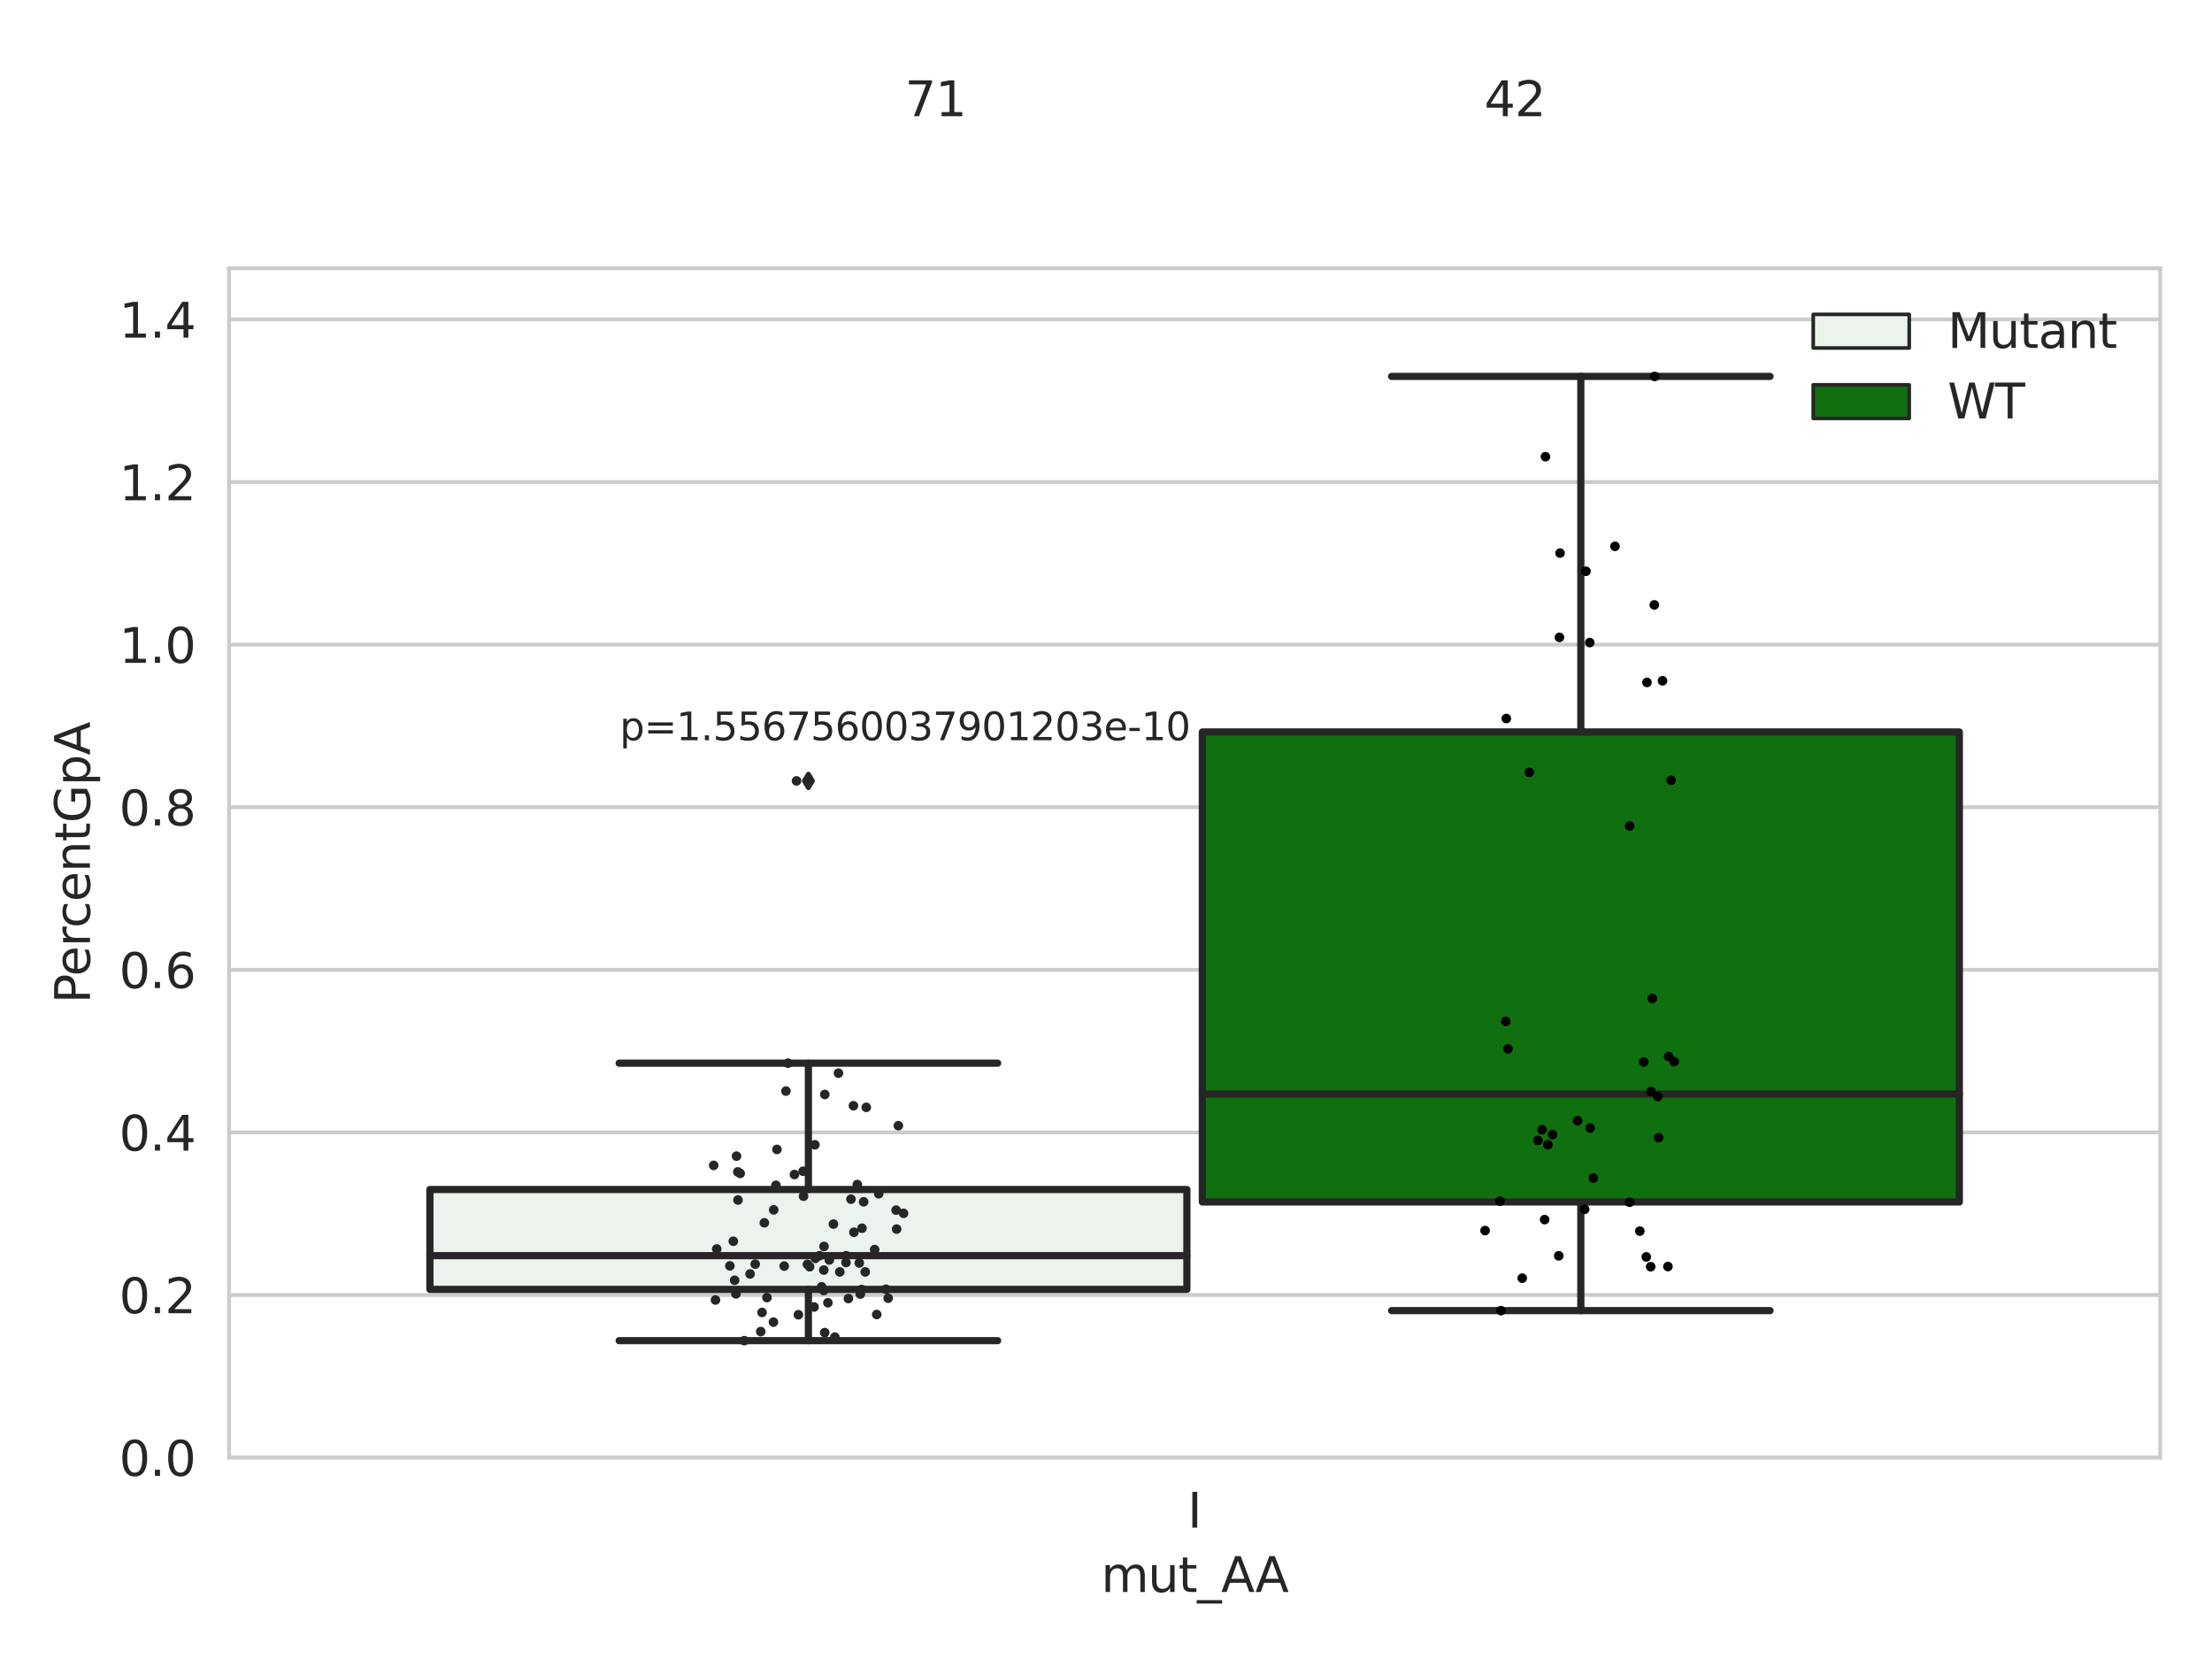 <?xml version="1.0" encoding="utf-8" standalone="no"?>
<!DOCTYPE svg PUBLIC "-//W3C//DTD SVG 1.1//EN"
  "http://www.w3.org/Graphics/SVG/1.1/DTD/svg11.dtd">
<svg xmlns:xlink="http://www.w3.org/1999/xlink" width="460.8pt" height="345.6pt" viewBox="0 0 460.8 345.6" xmlns="http://www.w3.org/2000/svg" version="1.1">
 <defs>
  <style type="text/css">*{stroke-linejoin: round; stroke-linecap: butt}</style>
 </defs>
 <g id="figure_1">
  <g id="patch_1">
   <path d="M 0 345.6 
L 460.8 345.6 
L 460.8 0 
L 0 0 
z
" style="fill: #ffffff"/>
  </g>
  <g id="axes_1">
   <g id="patch_2">
    <path d="M 47.72 303.64 
L 450 303.64 
L 450 55.89 
L 47.72 55.89 
z
" style="fill: #ffffff"/>
   </g>
   <g id="matplotlib.axis_1">
    <g id="xtick_1">
     <g id="text_1">
      <!-- I -->
      <g style="fill: #262626" transform="translate(247.385 318.238)scale(0.1 -0.1)">
       <defs>
        <path id="DejaVuSans-49" d="M 628 4666 
L 1259 4666 
L 1259 0 
L 628 0 
L 628 4666 
z
" transform="scale(0.016)"/>
       </defs>
       <use xlink:href="#DejaVuSans-49"/>
      </g>
     </g>
    </g>
    <g id="text_2">
     <!-- mut_AA -->
     <g style="fill: #262626" transform="translate(229.383 331.638)scale(0.1 -0.1)">
      <defs>
       <path id="DejaVuSans-6d" d="M 3328 2828 
Q 3544 3216 3844 3400 
Q 4144 3584 4550 3584 
Q 5097 3584 5394 3201 
Q 5691 2819 5691 2113 
L 5691 0 
L 5113 0 
L 5113 2094 
Q 5113 2597 4934 2840 
Q 4756 3084 4391 3084 
Q 3944 3084 3684 2787 
Q 3425 2491 3425 1978 
L 3425 0 
L 2847 0 
L 2847 2094 
Q 2847 2600 2669 2842 
Q 2491 3084 2119 3084 
Q 1678 3084 1418 2786 
Q 1159 2488 1159 1978 
L 1159 0 
L 581 0 
L 581 3500 
L 1159 3500 
L 1159 2956 
Q 1356 3278 1631 3431 
Q 1906 3584 2284 3584 
Q 2666 3584 2933 3390 
Q 3200 3197 3328 2828 
z
" transform="scale(0.016)"/>
       <path id="DejaVuSans-75" d="M 544 1381 
L 544 3500 
L 1119 3500 
L 1119 1403 
Q 1119 906 1312 657 
Q 1506 409 1894 409 
Q 2359 409 2629 706 
Q 2900 1003 2900 1516 
L 2900 3500 
L 3475 3500 
L 3475 0 
L 2900 0 
L 2900 538 
Q 2691 219 2414 64 
Q 2138 -91 1772 -91 
Q 1169 -91 856 284 
Q 544 659 544 1381 
z
M 1991 3584 
L 1991 3584 
z
" transform="scale(0.016)"/>
       <path id="DejaVuSans-74" d="M 1172 4494 
L 1172 3500 
L 2356 3500 
L 2356 3053 
L 1172 3053 
L 1172 1153 
Q 1172 725 1289 603 
Q 1406 481 1766 481 
L 2356 481 
L 2356 0 
L 1766 0 
Q 1100 0 847 248 
Q 594 497 594 1153 
L 594 3053 
L 172 3053 
L 172 3500 
L 594 3500 
L 594 4494 
L 1172 4494 
z
" transform="scale(0.016)"/>
       <path id="DejaVuSans-5f" d="M 3263 -1063 
L 3263 -1509 
L -63 -1509 
L -63 -1063 
L 3263 -1063 
z
" transform="scale(0.016)"/>
       <path id="DejaVuSans-41" d="M 2188 4044 
L 1331 1722 
L 3047 1722 
L 2188 4044 
z
M 1831 4666 
L 2547 4666 
L 4325 0 
L 3669 0 
L 3244 1197 
L 1141 1197 
L 716 0 
L 50 0 
L 1831 4666 
z
" transform="scale(0.016)"/>
      </defs>
      <use xlink:href="#DejaVuSans-6d"/>
      <use xlink:href="#DejaVuSans-75" x="97.412"/>
      <use xlink:href="#DejaVuSans-74" x="160.791"/>
      <use xlink:href="#DejaVuSans-5f" x="200"/>
      <use xlink:href="#DejaVuSans-41" x="250"/>
      <use xlink:href="#DejaVuSans-41" x="321.158"/>
     </g>
    </g>
   </g>
   <g id="matplotlib.axis_2">
    <g id="ytick_1">
     <g id="line2d_1">
      <path d="M 47.72 303.64 
L 450 303.64 
" clip-path="url(#pc4dd1c82ef)" style="fill: none; stroke: #cccccc; stroke-width: 0.8; stroke-linecap: round"/>
     </g>
     <g id="text_3">
      <!-- 0.0 -->
      <g style="fill: #262626" transform="translate(24.817 307.439)scale(0.1 -0.1)">
       <defs>
        <path id="DejaVuSans-30" d="M 2034 4250 
Q 1547 4250 1301 3770 
Q 1056 3291 1056 2328 
Q 1056 1369 1301 889 
Q 1547 409 2034 409 
Q 2525 409 2770 889 
Q 3016 1369 3016 2328 
Q 3016 3291 2770 3770 
Q 2525 4250 2034 4250 
z
M 2034 4750 
Q 2819 4750 3233 4129 
Q 3647 3509 3647 2328 
Q 3647 1150 3233 529 
Q 2819 -91 2034 -91 
Q 1250 -91 836 529 
Q 422 1150 422 2328 
Q 422 3509 836 4129 
Q 1250 4750 2034 4750 
z
" transform="scale(0.016)"/>
        <path id="DejaVuSans-2e" d="M 684 794 
L 1344 794 
L 1344 0 
L 684 0 
L 684 794 
z
" transform="scale(0.016)"/>
       </defs>
       <use xlink:href="#DejaVuSans-30"/>
       <use xlink:href="#DejaVuSans-2e" x="63.623"/>
       <use xlink:href="#DejaVuSans-30" x="95.41"/>
      </g>
     </g>
    </g>
    <g id="ytick_2">
     <g id="line2d_2">
      <path d="M 47.72 269.769 
L 450 269.769 
" clip-path="url(#pc4dd1c82ef)" style="fill: none; stroke: #cccccc; stroke-width: 0.8; stroke-linecap: round"/>
     </g>
     <g id="text_4">
      <!-- 0.2 -->
      <g style="fill: #262626" transform="translate(24.817 273.568)scale(0.1 -0.1)">
       <defs>
        <path id="DejaVuSans-32" d="M 1228 531 
L 3431 531 
L 3431 0 
L 469 0 
L 469 531 
Q 828 903 1448 1529 
Q 2069 2156 2228 2338 
Q 2531 2678 2651 2914 
Q 2772 3150 2772 3378 
Q 2772 3750 2511 3984 
Q 2250 4219 1831 4219 
Q 1534 4219 1204 4116 
Q 875 4013 500 3803 
L 500 4441 
Q 881 4594 1212 4672 
Q 1544 4750 1819 4750 
Q 2544 4750 2975 4387 
Q 3406 4025 3406 3419 
Q 3406 3131 3298 2873 
Q 3191 2616 2906 2266 
Q 2828 2175 2409 1742 
Q 1991 1309 1228 531 
z
" transform="scale(0.016)"/>
       </defs>
       <use xlink:href="#DejaVuSans-30"/>
       <use xlink:href="#DejaVuSans-2e" x="63.623"/>
       <use xlink:href="#DejaVuSans-32" x="95.41"/>
      </g>
     </g>
    </g>
    <g id="ytick_3">
     <g id="line2d_3">
      <path d="M 47.72 235.898 
L 450 235.898 
" clip-path="url(#pc4dd1c82ef)" style="fill: none; stroke: #cccccc; stroke-width: 0.8; stroke-linecap: round"/>
     </g>
     <g id="text_5">
      <!-- 0.4 -->
      <g style="fill: #262626" transform="translate(24.817 239.697)scale(0.1 -0.1)">
       <defs>
        <path id="DejaVuSans-34" d="M 2419 4116 
L 825 1625 
L 2419 1625 
L 2419 4116 
z
M 2253 4666 
L 3047 4666 
L 3047 1625 
L 3713 1625 
L 3713 1100 
L 3047 1100 
L 3047 0 
L 2419 0 
L 2419 1100 
L 313 1100 
L 313 1709 
L 2253 4666 
z
" transform="scale(0.016)"/>
       </defs>
       <use xlink:href="#DejaVuSans-30"/>
       <use xlink:href="#DejaVuSans-2e" x="63.623"/>
       <use xlink:href="#DejaVuSans-34" x="95.41"/>
      </g>
     </g>
    </g>
    <g id="ytick_4">
     <g id="line2d_4">
      <path d="M 47.72 202.026 
L 450 202.026 
" clip-path="url(#pc4dd1c82ef)" style="fill: none; stroke: #cccccc; stroke-width: 0.8; stroke-linecap: round"/>
     </g>
     <g id="text_6">
      <!-- 0.6 -->
      <g style="fill: #262626" transform="translate(24.817 205.826)scale(0.1 -0.1)">
       <defs>
        <path id="DejaVuSans-36" d="M 2113 2584 
Q 1688 2584 1439 2293 
Q 1191 2003 1191 1497 
Q 1191 994 1439 701 
Q 1688 409 2113 409 
Q 2538 409 2786 701 
Q 3034 994 3034 1497 
Q 3034 2003 2786 2293 
Q 2538 2584 2113 2584 
z
M 3366 4563 
L 3366 3988 
Q 3128 4100 2886 4159 
Q 2644 4219 2406 4219 
Q 1781 4219 1451 3797 
Q 1122 3375 1075 2522 
Q 1259 2794 1537 2939 
Q 1816 3084 2150 3084 
Q 2853 3084 3261 2657 
Q 3669 2231 3669 1497 
Q 3669 778 3244 343 
Q 2819 -91 2113 -91 
Q 1303 -91 875 529 
Q 447 1150 447 2328 
Q 447 3434 972 4092 
Q 1497 4750 2381 4750 
Q 2619 4750 2861 4703 
Q 3103 4656 3366 4563 
z
" transform="scale(0.016)"/>
       </defs>
       <use xlink:href="#DejaVuSans-30"/>
       <use xlink:href="#DejaVuSans-2e" x="63.623"/>
       <use xlink:href="#DejaVuSans-36" x="95.41"/>
      </g>
     </g>
    </g>
    <g id="ytick_5">
     <g id="line2d_5">
      <path d="M 47.72 168.155 
L 450 168.155 
" clip-path="url(#pc4dd1c82ef)" style="fill: none; stroke: #cccccc; stroke-width: 0.8; stroke-linecap: round"/>
     </g>
     <g id="text_7">
      <!-- 0.8 -->
      <g style="fill: #262626" transform="translate(24.817 171.954)scale(0.1 -0.1)">
       <defs>
        <path id="DejaVuSans-38" d="M 2034 2216 
Q 1584 2216 1326 1975 
Q 1069 1734 1069 1313 
Q 1069 891 1326 650 
Q 1584 409 2034 409 
Q 2484 409 2743 651 
Q 3003 894 3003 1313 
Q 3003 1734 2745 1975 
Q 2488 2216 2034 2216 
z
M 1403 2484 
Q 997 2584 770 2862 
Q 544 3141 544 3541 
Q 544 4100 942 4425 
Q 1341 4750 2034 4750 
Q 2731 4750 3128 4425 
Q 3525 4100 3525 3541 
Q 3525 3141 3298 2862 
Q 3072 2584 2669 2484 
Q 3125 2378 3379 2068 
Q 3634 1759 3634 1313 
Q 3634 634 3220 271 
Q 2806 -91 2034 -91 
Q 1263 -91 848 271 
Q 434 634 434 1313 
Q 434 1759 690 2068 
Q 947 2378 1403 2484 
z
M 1172 3481 
Q 1172 3119 1398 2916 
Q 1625 2713 2034 2713 
Q 2441 2713 2670 2916 
Q 2900 3119 2900 3481 
Q 2900 3844 2670 4047 
Q 2441 4250 2034 4250 
Q 1625 4250 1398 4047 
Q 1172 3844 1172 3481 
z
" transform="scale(0.016)"/>
       </defs>
       <use xlink:href="#DejaVuSans-30"/>
       <use xlink:href="#DejaVuSans-2e" x="63.623"/>
       <use xlink:href="#DejaVuSans-38" x="95.41"/>
      </g>
     </g>
    </g>
    <g id="ytick_6">
     <g id="line2d_6">
      <path d="M 47.72 134.284 
L 450 134.284 
" clip-path="url(#pc4dd1c82ef)" style="fill: none; stroke: #cccccc; stroke-width: 0.8; stroke-linecap: round"/>
     </g>
     <g id="text_8">
      <!-- 1.0 -->
      <g style="fill: #262626" transform="translate(24.817 138.083)scale(0.1 -0.1)">
       <defs>
        <path id="DejaVuSans-31" d="M 794 531 
L 1825 531 
L 1825 4091 
L 703 3866 
L 703 4441 
L 1819 4666 
L 2450 4666 
L 2450 531 
L 3481 531 
L 3481 0 
L 794 0 
L 794 531 
z
" transform="scale(0.016)"/>
       </defs>
       <use xlink:href="#DejaVuSans-31"/>
       <use xlink:href="#DejaVuSans-2e" x="63.623"/>
       <use xlink:href="#DejaVuSans-30" x="95.41"/>
      </g>
     </g>
    </g>
    <g id="ytick_7">
     <g id="line2d_7">
      <path d="M 47.72 100.413 
L 450 100.413 
" clip-path="url(#pc4dd1c82ef)" style="fill: none; stroke: #cccccc; stroke-width: 0.8; stroke-linecap: round"/>
     </g>
     <g id="text_9">
      <!-- 1.2 -->
      <g style="fill: #262626" transform="translate(24.817 104.212)scale(0.1 -0.1)">
       <use xlink:href="#DejaVuSans-31"/>
       <use xlink:href="#DejaVuSans-2e" x="63.623"/>
       <use xlink:href="#DejaVuSans-32" x="95.41"/>
      </g>
     </g>
    </g>
    <g id="ytick_8">
     <g id="line2d_8">
      <path d="M 47.72 66.542 
L 450 66.542 
" clip-path="url(#pc4dd1c82ef)" style="fill: none; stroke: #cccccc; stroke-width: 0.8; stroke-linecap: round"/>
     </g>
     <g id="text_10">
      <!-- 1.4 -->
      <g style="fill: #262626" transform="translate(24.817 70.341)scale(0.1 -0.1)">
       <use xlink:href="#DejaVuSans-31"/>
       <use xlink:href="#DejaVuSans-2e" x="63.623"/>
       <use xlink:href="#DejaVuSans-34" x="95.41"/>
      </g>
     </g>
    </g>
    <g id="text_11">
     <!-- PercentGpA -->
     <g style="fill: #262626" transform="translate(18.737 209.041)rotate(-90)scale(0.1 -0.1)">
      <defs>
       <path id="DejaVuSans-50" d="M 1259 4147 
L 1259 2394 
L 2053 2394 
Q 2494 2394 2734 2622 
Q 2975 2850 2975 3272 
Q 2975 3691 2734 3919 
Q 2494 4147 2053 4147 
L 1259 4147 
z
M 628 4666 
L 2053 4666 
Q 2838 4666 3239 4311 
Q 3641 3956 3641 3272 
Q 3641 2581 3239 2228 
Q 2838 1875 2053 1875 
L 1259 1875 
L 1259 0 
L 628 0 
L 628 4666 
z
" transform="scale(0.016)"/>
       <path id="DejaVuSans-65" d="M 3597 1894 
L 3597 1613 
L 953 1613 
Q 991 1019 1311 708 
Q 1631 397 2203 397 
Q 2534 397 2845 478 
Q 3156 559 3463 722 
L 3463 178 
Q 3153 47 2828 -22 
Q 2503 -91 2169 -91 
Q 1331 -91 842 396 
Q 353 884 353 1716 
Q 353 2575 817 3079 
Q 1281 3584 2069 3584 
Q 2775 3584 3186 3129 
Q 3597 2675 3597 1894 
z
M 3022 2063 
Q 3016 2534 2758 2815 
Q 2500 3097 2075 3097 
Q 1594 3097 1305 2825 
Q 1016 2553 972 2059 
L 3022 2063 
z
" transform="scale(0.016)"/>
       <path id="DejaVuSans-72" d="M 2631 2963 
Q 2534 3019 2420 3045 
Q 2306 3072 2169 3072 
Q 1681 3072 1420 2755 
Q 1159 2438 1159 1844 
L 1159 0 
L 581 0 
L 581 3500 
L 1159 3500 
L 1159 2956 
Q 1341 3275 1631 3429 
Q 1922 3584 2338 3584 
Q 2397 3584 2469 3576 
Q 2541 3569 2628 3553 
L 2631 2963 
z
" transform="scale(0.016)"/>
       <path id="DejaVuSans-63" d="M 3122 3366 
L 3122 2828 
Q 2878 2963 2633 3030 
Q 2388 3097 2138 3097 
Q 1578 3097 1268 2742 
Q 959 2388 959 1747 
Q 959 1106 1268 751 
Q 1578 397 2138 397 
Q 2388 397 2633 464 
Q 2878 531 3122 666 
L 3122 134 
Q 2881 22 2623 -34 
Q 2366 -91 2075 -91 
Q 1284 -91 818 406 
Q 353 903 353 1747 
Q 353 2603 823 3093 
Q 1294 3584 2113 3584 
Q 2378 3584 2631 3529 
Q 2884 3475 3122 3366 
z
" transform="scale(0.016)"/>
       <path id="DejaVuSans-6e" d="M 3513 2113 
L 3513 0 
L 2938 0 
L 2938 2094 
Q 2938 2591 2744 2837 
Q 2550 3084 2163 3084 
Q 1697 3084 1428 2787 
Q 1159 2491 1159 1978 
L 1159 0 
L 581 0 
L 581 3500 
L 1159 3500 
L 1159 2956 
Q 1366 3272 1645 3428 
Q 1925 3584 2291 3584 
Q 2894 3584 3203 3211 
Q 3513 2838 3513 2113 
z
" transform="scale(0.016)"/>
       <path id="DejaVuSans-47" d="M 3809 666 
L 3809 1919 
L 2778 1919 
L 2778 2438 
L 4434 2438 
L 4434 434 
Q 4069 175 3628 42 
Q 3188 -91 2688 -91 
Q 1594 -91 976 548 
Q 359 1188 359 2328 
Q 359 3472 976 4111 
Q 1594 4750 2688 4750 
Q 3144 4750 3555 4637 
Q 3966 4525 4313 4306 
L 4313 3634 
Q 3963 3931 3569 4081 
Q 3175 4231 2741 4231 
Q 1884 4231 1454 3753 
Q 1025 3275 1025 2328 
Q 1025 1384 1454 906 
Q 1884 428 2741 428 
Q 3075 428 3337 486 
Q 3600 544 3809 666 
z
" transform="scale(0.016)"/>
       <path id="DejaVuSans-70" d="M 1159 525 
L 1159 -1331 
L 581 -1331 
L 581 3500 
L 1159 3500 
L 1159 2969 
Q 1341 3281 1617 3432 
Q 1894 3584 2278 3584 
Q 2916 3584 3314 3078 
Q 3713 2572 3713 1747 
Q 3713 922 3314 415 
Q 2916 -91 2278 -91 
Q 1894 -91 1617 61 
Q 1341 213 1159 525 
z
M 3116 1747 
Q 3116 2381 2855 2742 
Q 2594 3103 2138 3103 
Q 1681 3103 1420 2742 
Q 1159 2381 1159 1747 
Q 1159 1113 1420 752 
Q 1681 391 2138 391 
Q 2594 391 2855 752 
Q 3116 1113 3116 1747 
z
" transform="scale(0.016)"/>
      </defs>
      <use xlink:href="#DejaVuSans-50"/>
      <use xlink:href="#DejaVuSans-65" x="56.678"/>
      <use xlink:href="#DejaVuSans-72" x="118.201"/>
      <use xlink:href="#DejaVuSans-63" x="157.064"/>
      <use xlink:href="#DejaVuSans-65" x="212.045"/>
      <use xlink:href="#DejaVuSans-6e" x="273.568"/>
      <use xlink:href="#DejaVuSans-74" x="336.947"/>
      <use xlink:href="#DejaVuSans-47" x="376.156"/>
      <use xlink:href="#DejaVuSans-70" x="453.646"/>
      <use xlink:href="#DejaVuSans-41" x="517.123"/>
     </g>
    </g>
   </g>
   <g id="patch_3">
    <path d="M 89.557 268.601 
L 247.251 268.601 
L 247.251 247.796 
L 89.557 247.796 
L 89.557 268.601 
z
" clip-path="url(#pc4dd1c82ef)" style="fill: #ecf2ec; stroke: #262626; stroke-width: 1.5; stroke-linejoin: miter"/>
   </g>
   <g id="patch_4">
    <path d="M 250.469 250.393 
L 408.163 250.393 
L 408.163 152.487 
L 250.469 152.487 
L 250.469 250.393 
z
" clip-path="url(#pc4dd1c82ef)" style="fill: #107010; stroke: #262626; stroke-width: 1.5; stroke-linejoin: miter"/>
   </g>
   <g id="patch_5">
    <path d="M 248.86 303.64 
L 248.86 303.64 
L 248.86 303.64 
L 248.86 303.64 
z
" clip-path="url(#pc4dd1c82ef)" style="fill: #ecf2ec; stroke: #262626; stroke-width: 0.75; stroke-linejoin: miter"/>
   </g>
   <g id="patch_6">
    <path d="M 248.86 303.64 
L 248.86 303.64 
L 248.86 303.64 
L 248.86 303.64 
z
" clip-path="url(#pc4dd1c82ef)" style="fill: #107010; stroke: #262626; stroke-width: 0.75; stroke-linejoin: miter"/>
   </g>
   <g id="PathCollection_1"/>
   <g id="PathCollection_2"/>
   <g id="line2d_9">
    <path d="M 168.404 268.601 
L 168.404 279.282 
" clip-path="url(#pc4dd1c82ef)" style="fill: none; stroke: #262626; stroke-width: 1.5; stroke-linecap: round"/>
   </g>
   <g id="line2d_10">
    <path d="M 168.404 247.796 
L 168.404 221.48 
" clip-path="url(#pc4dd1c82ef)" style="fill: none; stroke: #262626; stroke-width: 1.5; stroke-linecap: round"/>
   </g>
   <g id="line2d_11">
    <path d="M 128.981 279.282 
L 207.827 279.282 
" clip-path="url(#pc4dd1c82ef)" style="fill: none; stroke: #262626; stroke-width: 1.5; stroke-linecap: round"/>
   </g>
   <g id="line2d_12">
    <path d="M 128.981 221.48 
L 207.827 221.48 
" clip-path="url(#pc4dd1c82ef)" style="fill: none; stroke: #262626; stroke-width: 1.5; stroke-linecap: round"/>
   </g>
   <g id="line2d_13">
    <defs>
     <path id="me3917a902c" d="M -0 1.414 
L 0.849 0 
L 0 -1.414 
L -0.849 -0 
z
" style="stroke: #262626; stroke-linejoin: miter"/>
    </defs>
    <g clip-path="url(#pc4dd1c82ef)">
     <use xlink:href="#me3917a902c" x="168.404" y="162.674" style="fill: #262626; stroke: #262626; stroke-linejoin: miter"/>
    </g>
   </g>
   <g id="line2d_14">
    <path d="M 329.316 250.393 
L 329.316 273.029 
" clip-path="url(#pc4dd1c82ef)" style="fill: none; stroke: #262626; stroke-width: 1.5; stroke-linecap: round"/>
   </g>
   <g id="line2d_15">
    <path d="M 329.316 152.487 
L 329.316 78.412 
" clip-path="url(#pc4dd1c82ef)" style="fill: none; stroke: #262626; stroke-width: 1.5; stroke-linecap: round"/>
   </g>
   <g id="line2d_16">
    <path d="M 289.893 273.029 
L 368.739 273.029 
" clip-path="url(#pc4dd1c82ef)" style="fill: none; stroke: #262626; stroke-width: 1.5; stroke-linecap: round"/>
   </g>
   <g id="line2d_17">
    <path d="M 289.893 78.412 
L 368.739 78.412 
" clip-path="url(#pc4dd1c82ef)" style="fill: none; stroke: #262626; stroke-width: 1.5; stroke-linecap: round"/>
   </g>
   <g id="line2d_18"/>
   <g id="line2d_19">
    <path d="M 89.557 261.579 
L 247.251 261.579 
" clip-path="url(#pc4dd1c82ef)" style="fill: none; stroke: #262626; stroke-width: 1.5; stroke-linecap: round"/>
   </g>
   <g id="line2d_20">
    <path d="M 250.469 227.901 
L 408.163 227.901 
" clip-path="url(#pc4dd1c82ef)" style="fill: none; stroke: #262626; stroke-width: 1.5; stroke-linecap: round"/>
   </g>
   <g id="patch_7">
    <path d="M 47.72 303.64 
L 47.72 55.89 
" style="fill: none; stroke: #cccccc; stroke-width: 0.8; stroke-linejoin: miter; stroke-linecap: square"/>
   </g>
   <g id="patch_8">
    <path d="M 450 303.64 
L 450 55.89 
" style="fill: none; stroke: #cccccc; stroke-width: 0.8; stroke-linejoin: miter; stroke-linecap: square"/>
   </g>
   <g id="patch_9">
    <path d="M 47.72 303.64 
L 450 303.64 
" style="fill: none; stroke: #cccccc; stroke-width: 0.8; stroke-linejoin: miter; stroke-linecap: square"/>
   </g>
   <g id="patch_10">
    <path d="M 47.72 55.89 
L 450 55.89 
" style="fill: none; stroke: #cccccc; stroke-width: 0.8; stroke-linejoin: miter; stroke-linecap: square"/>
   </g>
   <g id="PathCollection_3">
    <defs>
     <path id="C0_0_8c76590b7d" d="M 0 1 
C 0.265 1 0.52 0.895 0.707 0.707 
C 0.895 0.52 1 0.265 1 -0 
C 1 -0.265 0.895 -0.52 0.707 -0.707 
C 0.52 -0.895 0.265 -1 0 -1 
C -0.265 -1 -0.52 -0.895 -0.707 -0.707 
C -0.895 -0.52 -1 -0.265 -1 0 
C -1 0.265 -0.895 0.52 -0.707 0.707 
C -0.52 0.895 -0.265 1 0 1 
z
"/>
    </defs>
    <g clip-path="url(#pc4dd1c82ef)">
     <use xlink:href="#C0_0_8c76590b7d" x="164.179" y="221.48" style="fill: #262626"/>
    </g>
    <g clip-path="url(#pc4dd1c82ef)">
     <use xlink:href="#C0_0_8c76590b7d" x="158.748" y="273.409" style="fill: #262626"/>
    </g>
    <g clip-path="url(#pc4dd1c82ef)">
     <use xlink:href="#C0_0_8c76590b7d" x="182.203" y="260.313" style="fill: #262626"/>
    </g>
    <g clip-path="url(#pc4dd1c82ef)">
     <use xlink:href="#C0_0_8c76590b7d" x="183.055" y="248.679" style="fill: #262626"/>
    </g>
    <g clip-path="url(#pc4dd1c82ef)">
     <use xlink:href="#C0_0_8c76590b7d" x="187.149" y="234.501" style="fill: #262626"/>
    </g>
    <g clip-path="url(#pc4dd1c82ef)">
     <use xlink:href="#C0_0_8c76590b7d" x="159.228" y="254.729" style="fill: #262626"/>
    </g>
    <g clip-path="url(#pc4dd1c82ef)">
     <use xlink:href="#C0_0_8c76590b7d" x="172.766" y="262.479" style="fill: #262626"/>
    </g>
    <g clip-path="url(#pc4dd1c82ef)">
     <use xlink:href="#C0_0_8c76590b7d" x="167.392" y="249.193" style="fill: #262626"/>
    </g>
    <g clip-path="url(#pc4dd1c82ef)">
     <use xlink:href="#C0_0_8c76590b7d" x="188.228" y="252.757" style="fill: #262626"/>
    </g>
    <g clip-path="url(#pc4dd1c82ef)">
     <use xlink:href="#C0_0_8c76590b7d" x="171.806" y="277.603" style="fill: #262626"/>
    </g>
    <g clip-path="url(#pc4dd1c82ef)">
     <use xlink:href="#C0_0_8c76590b7d" x="179.487" y="268.632" style="fill: #262626"/>
    </g>
    <g clip-path="url(#pc4dd1c82ef)">
     <use xlink:href="#C0_0_8c76590b7d" x="161.181" y="252.037" style="fill: #262626"/>
    </g>
    <g clip-path="url(#pc4dd1c82ef)">
     <use xlink:href="#C0_0_8c76590b7d" x="171.613" y="264.576" style="fill: #262626"/>
    </g>
    <g clip-path="url(#pc4dd1c82ef)">
     <use xlink:href="#C0_0_8c76590b7d" x="186.781" y="256.044" style="fill: #262626"/>
    </g>
    <g clip-path="url(#pc4dd1c82ef)">
     <use xlink:href="#C0_0_8c76590b7d" x="177.272" y="249.802" style="fill: #262626"/>
    </g>
    <g clip-path="url(#pc4dd1c82ef)">
     <use xlink:href="#C0_0_8c76590b7d" x="149.047" y="270.81" style="fill: #262626"/>
    </g>
    <g clip-path="url(#pc4dd1c82ef)">
     <use xlink:href="#C0_0_8c76590b7d" x="171.824" y="228.001" style="fill: #262626"/>
    </g>
    <g clip-path="url(#pc4dd1c82ef)">
     <use xlink:href="#C0_0_8c76590b7d" x="171.601" y="268.83" style="fill: #262626"/>
    </g>
    <g clip-path="url(#pc4dd1c82ef)">
     <use xlink:href="#C0_0_8c76590b7d" x="161.121" y="275.424" style="fill: #262626"/>
    </g>
    <g clip-path="url(#pc4dd1c82ef)">
     <use xlink:href="#C0_0_8c76590b7d" x="179.577" y="255.861" style="fill: #262626"/>
    </g>
    <g clip-path="url(#pc4dd1c82ef)">
     <use xlink:href="#C0_0_8c76590b7d" x="153.738" y="249.984" style="fill: #262626"/>
    </g>
    <g clip-path="url(#pc4dd1c82ef)">
     <use xlink:href="#C0_0_8c76590b7d" x="171.148" y="268.06" style="fill: #262626"/>
    </g>
    <g clip-path="url(#pc4dd1c82ef)">
     <use xlink:href="#C0_0_8c76590b7d" x="186.678" y="252.093" style="fill: #262626"/>
    </g>
    <g clip-path="url(#pc4dd1c82ef)">
     <use xlink:href="#C0_0_8c76590b7d" x="153.431" y="240.844" style="fill: #262626"/>
    </g>
    <g clip-path="url(#pc4dd1c82ef)">
     <use xlink:href="#C0_0_8c76590b7d" x="163.726" y="227.295" style="fill: #262626"/>
    </g>
    <g clip-path="url(#pc4dd1c82ef)">
     <use xlink:href="#C0_0_8c76590b7d" x="169.858" y="262.139" style="fill: #262626"/>
    </g>
    <g clip-path="url(#pc4dd1c82ef)">
     <use xlink:href="#C0_0_8c76590b7d" x="159.776" y="270.312" style="fill: #262626"/>
    </g>
    <g clip-path="url(#pc4dd1c82ef)">
     <use xlink:href="#C0_0_8c76590b7d" x="173.622" y="254.997" style="fill: #262626"/>
    </g>
    <g clip-path="url(#pc4dd1c82ef)">
     <use xlink:href="#C0_0_8c76590b7d" x="153.312" y="269.541" style="fill: #262626"/>
    </g>
    <g clip-path="url(#pc4dd1c82ef)">
     <use xlink:href="#C0_0_8c76590b7d" x="168.195" y="263.381" style="fill: #262626"/>
    </g>
    <g clip-path="url(#pc4dd1c82ef)">
     <use xlink:href="#C0_0_8c76590b7d" x="158.479" y="277.392" style="fill: #262626"/>
    </g>
    <g clip-path="url(#pc4dd1c82ef)">
     <use xlink:href="#C0_0_8c76590b7d" x="157.325" y="263.343" style="fill: #262626"/>
    </g>
    <g clip-path="url(#pc4dd1c82ef)">
     <use xlink:href="#C0_0_8c76590b7d" x="170.735" y="261.579" style="fill: #262626"/>
    </g>
    <g clip-path="url(#pc4dd1c82ef)">
     <use xlink:href="#C0_0_8c76590b7d" x="161.645" y="246.914" style="fill: #262626"/>
    </g>
    <g clip-path="url(#pc4dd1c82ef)">
     <use xlink:href="#C0_0_8c76590b7d" x="169.587" y="272.271" style="fill: #262626"/>
    </g>
    <g clip-path="url(#pc4dd1c82ef)">
     <use xlink:href="#C0_0_8c76590b7d" x="153.035" y="266.702" style="fill: #262626"/>
    </g>
    <g clip-path="url(#pc4dd1c82ef)">
     <use xlink:href="#C0_0_8c76590b7d" x="182.636" y="273.835" style="fill: #262626"/>
    </g>
    <g clip-path="url(#pc4dd1c82ef)">
     <use xlink:href="#C0_0_8c76590b7d" x="185.025" y="270.44" style="fill: #262626"/>
    </g>
    <g clip-path="url(#pc4dd1c82ef)">
     <use xlink:href="#C0_0_8c76590b7d" x="174.668" y="223.558" style="fill: #262626"/>
    </g>
    <g clip-path="url(#pc4dd1c82ef)">
     <use xlink:href="#C0_0_8c76590b7d" x="171.661" y="259.653" style="fill: #262626"/>
    </g>
    <g clip-path="url(#pc4dd1c82ef)">
     <use xlink:href="#C0_0_8c76590b7d" x="166.323" y="273.89" style="fill: #262626"/>
    </g>
    <g clip-path="url(#pc4dd1c82ef)">
     <use xlink:href="#C0_0_8c76590b7d" x="165.504" y="244.674" style="fill: #262626"/>
    </g>
    <g clip-path="url(#pc4dd1c82ef)">
     <use xlink:href="#C0_0_8c76590b7d" x="180.24" y="264.963" style="fill: #262626"/>
    </g>
    <g clip-path="url(#pc4dd1c82ef)">
     <use xlink:href="#C0_0_8c76590b7d" x="155.046" y="279.282" style="fill: #262626"/>
    </g>
    <g clip-path="url(#pc4dd1c82ef)">
     <use xlink:href="#C0_0_8c76590b7d" x="149.307" y="260.184" style="fill: #262626"/>
    </g>
    <g clip-path="url(#pc4dd1c82ef)">
     <use xlink:href="#C0_0_8c76590b7d" x="174.945" y="264.962" style="fill: #262626"/>
    </g>
    <g clip-path="url(#pc4dd1c82ef)">
     <use xlink:href="#C0_0_8c76590b7d" x="165.927" y="162.674" style="fill: #262626"/>
    </g>
    <g clip-path="url(#pc4dd1c82ef)">
     <use xlink:href="#C0_0_8c76590b7d" x="167.302" y="243.995" style="fill: #262626"/>
    </g>
    <g clip-path="url(#pc4dd1c82ef)">
     <use xlink:href="#C0_0_8c76590b7d" x="178.595" y="246.761" style="fill: #262626"/>
    </g>
    <g clip-path="url(#pc4dd1c82ef)">
     <use xlink:href="#C0_0_8c76590b7d" x="173.918" y="278.545" style="fill: #262626"/>
    </g>
    <g clip-path="url(#pc4dd1c82ef)">
     <use xlink:href="#C0_0_8c76590b7d" x="176.237" y="263.01" style="fill: #262626"/>
    </g>
    <g clip-path="url(#pc4dd1c82ef)">
     <use xlink:href="#C0_0_8c76590b7d" x="153.69" y="244.127" style="fill: #262626"/>
    </g>
    <g clip-path="url(#pc4dd1c82ef)">
     <use xlink:href="#C0_0_8c76590b7d" x="152.764" y="258.573" style="fill: #262626"/>
    </g>
    <g clip-path="url(#pc4dd1c82ef)">
     <use xlink:href="#C0_0_8c76590b7d" x="177.894" y="256.699" style="fill: #262626"/>
    </g>
    <g clip-path="url(#pc4dd1c82ef)">
     <use xlink:href="#C0_0_8c76590b7d" x="179.226" y="269.573" style="fill: #262626"/>
    </g>
    <g clip-path="url(#pc4dd1c82ef)">
     <use xlink:href="#C0_0_8c76590b7d" x="169.754" y="238.481" style="fill: #262626"/>
    </g>
    <g clip-path="url(#pc4dd1c82ef)">
     <use xlink:href="#C0_0_8c76590b7d" x="176.731" y="270.513" style="fill: #262626"/>
    </g>
    <g clip-path="url(#pc4dd1c82ef)">
     <use xlink:href="#C0_0_8c76590b7d" x="176.27" y="261.594" style="fill: #262626"/>
    </g>
    <g clip-path="url(#pc4dd1c82ef)">
     <use xlink:href="#C0_0_8c76590b7d" x="177.784" y="230.349" style="fill: #262626"/>
    </g>
    <g clip-path="url(#pc4dd1c82ef)">
     <use xlink:href="#C0_0_8c76590b7d" x="152.053" y="263.703" style="fill: #262626"/>
    </g>
    <g clip-path="url(#pc4dd1c82ef)">
     <use xlink:href="#C0_0_8c76590b7d" x="168.655" y="263.888" style="fill: #262626"/>
    </g>
    <g clip-path="url(#pc4dd1c82ef)">
     <use xlink:href="#C0_0_8c76590b7d" x="163.362" y="263.748" style="fill: #262626"/>
    </g>
    <g clip-path="url(#pc4dd1c82ef)">
     <use xlink:href="#C0_0_8c76590b7d" x="161.857" y="239.445" style="fill: #262626"/>
    </g>
    <g clip-path="url(#pc4dd1c82ef)">
     <use xlink:href="#C0_0_8c76590b7d" x="179.006" y="263.1" style="fill: #262626"/>
    </g>
    <g clip-path="url(#pc4dd1c82ef)">
     <use xlink:href="#C0_0_8c76590b7d" x="148.675" y="242.768" style="fill: #262626"/>
    </g>
    <g clip-path="url(#pc4dd1c82ef)">
     <use xlink:href="#C0_0_8c76590b7d" x="179.911" y="250.355" style="fill: #262626"/>
    </g>
    <g clip-path="url(#pc4dd1c82ef)">
     <use xlink:href="#C0_0_8c76590b7d" x="184.585" y="268.57" style="fill: #262626"/>
    </g>
    <g clip-path="url(#pc4dd1c82ef)">
     <use xlink:href="#C0_0_8c76590b7d" x="156.256" y="265.389" style="fill: #262626"/>
    </g>
    <g clip-path="url(#pc4dd1c82ef)">
     <use xlink:href="#C0_0_8c76590b7d" x="154.195" y="244.442" style="fill: #262626"/>
    </g>
    <g clip-path="url(#pc4dd1c82ef)">
     <use xlink:href="#C0_0_8c76590b7d" x="180.463" y="230.677" style="fill: #262626"/>
    </g>
    <g clip-path="url(#pc4dd1c82ef)">
     <use xlink:href="#C0_0_8c76590b7d" x="172.467" y="271.385" style="fill: #262626"/>
    </g>
   </g>
   <g id="PathCollection_4">
    <defs>
     <path id="C1_0_ab3659579d" d="M 0 1 
C 0.265 1 0.52 0.895 0.707 0.707 
C 0.895 0.52 1 0.265 1 -0 
C 1 -0.265 0.895 -0.52 0.707 -0.707 
C 0.52 -0.895 0.265 -1 0 -1 
C -0.265 -1 -0.52 -0.895 -0.707 -0.707 
C -0.895 -0.52 -1 -0.265 -1 0 
C -1 0.265 -0.895 0.52 -0.707 0.707 
C -0.52 0.895 -0.265 1 0 1 
z
"/>
    </defs>
    <g clip-path="url(#pc4dd1c82ef)">
     <use xlink:href="#C1_0_ab3659579d" x="313.673" y="212.766"/>
    </g>
    <g clip-path="url(#pc4dd1c82ef)">
     <use xlink:href="#C1_0_ab3659579d" x="331.927" y="245.41"/>
    </g>
    <g clip-path="url(#pc4dd1c82ef)">
     <use xlink:href="#C1_0_ab3659579d" x="321.948" y="95.136"/>
    </g>
    <g clip-path="url(#pc4dd1c82ef)">
     <use xlink:href="#C1_0_ab3659579d" x="343.865" y="263.879"/>
    </g>
    <g clip-path="url(#pc4dd1c82ef)">
     <use xlink:href="#C1_0_ab3659579d" x="336.435" y="113.812"/>
    </g>
    <g clip-path="url(#pc4dd1c82ef)">
     <use xlink:href="#C1_0_ab3659579d" x="313.792" y="149.685"/>
    </g>
    <g clip-path="url(#pc4dd1c82ef)">
     <use xlink:href="#C1_0_ab3659579d" x="344.688" y="78.412"/>
    </g>
    <g clip-path="url(#pc4dd1c82ef)">
     <use xlink:href="#C1_0_ab3659579d" x="343.094" y="142.158"/>
    </g>
    <g clip-path="url(#pc4dd1c82ef)">
     <use xlink:href="#C1_0_ab3659579d" x="344.629" y="126.01"/>
    </g>
    <g clip-path="url(#pc4dd1c82ef)">
     <use xlink:href="#C1_0_ab3659579d" x="324.981" y="115.219"/>
    </g>
    <g clip-path="url(#pc4dd1c82ef)">
     <use xlink:href="#C1_0_ab3659579d" x="347.46" y="263.839"/>
    </g>
    <g clip-path="url(#pc4dd1c82ef)">
     <use xlink:href="#C1_0_ab3659579d" x="331.172" y="133.855"/>
    </g>
    <g clip-path="url(#pc4dd1c82ef)">
     <use xlink:href="#C1_0_ab3659579d" x="309.37" y="256.352"/>
    </g>
    <g clip-path="url(#pc4dd1c82ef)">
     <use xlink:href="#C1_0_ab3659579d" x="341.604" y="256.465"/>
    </g>
    <g clip-path="url(#pc4dd1c82ef)">
     <use xlink:href="#C1_0_ab3659579d" x="321.239" y="235.349"/>
    </g>
    <g clip-path="url(#pc4dd1c82ef)">
     <use xlink:href="#C1_0_ab3659579d" x="331.246" y="234.994"/>
    </g>
    <g clip-path="url(#pc4dd1c82ef)">
     <use xlink:href="#C1_0_ab3659579d" x="339.484" y="250.452"/>
    </g>
    <g clip-path="url(#pc4dd1c82ef)">
     <use xlink:href="#C1_0_ab3659579d" x="312.468" y="250.219"/>
    </g>
    <g clip-path="url(#pc4dd1c82ef)">
     <use xlink:href="#C1_0_ab3659579d" x="342.951" y="261.838"/>
    </g>
    <g clip-path="url(#pc4dd1c82ef)">
     <use xlink:href="#C1_0_ab3659579d" x="320.393" y="237.577"/>
    </g>
    <g clip-path="url(#pc4dd1c82ef)">
     <use xlink:href="#C1_0_ab3659579d" x="346.334" y="141.821"/>
    </g>
    <g clip-path="url(#pc4dd1c82ef)">
     <use xlink:href="#C1_0_ab3659579d" x="330.382" y="119.005"/>
    </g>
    <g clip-path="url(#pc4dd1c82ef)">
     <use xlink:href="#C1_0_ab3659579d" x="345.533" y="237.005"/>
    </g>
    <g clip-path="url(#pc4dd1c82ef)">
     <use xlink:href="#C1_0_ab3659579d" x="347.618" y="220.108"/>
    </g>
    <g clip-path="url(#pc4dd1c82ef)">
     <use xlink:href="#C1_0_ab3659579d" x="330.111" y="251.916"/>
    </g>
    <g clip-path="url(#pc4dd1c82ef)">
     <use xlink:href="#C1_0_ab3659579d" x="322.45" y="238.476"/>
    </g>
    <g clip-path="url(#pc4dd1c82ef)">
     <use xlink:href="#C1_0_ab3659579d" x="342.424" y="221.229"/>
    </g>
    <g clip-path="url(#pc4dd1c82ef)">
     <use xlink:href="#C1_0_ab3659579d" x="343.94" y="227.364"/>
    </g>
    <g clip-path="url(#pc4dd1c82ef)">
     <use xlink:href="#C1_0_ab3659579d" x="348.122" y="162.558"/>
    </g>
    <g clip-path="url(#pc4dd1c82ef)">
     <use xlink:href="#C1_0_ab3659579d" x="344.213" y="207.995"/>
    </g>
    <g clip-path="url(#pc4dd1c82ef)">
     <use xlink:href="#C1_0_ab3659579d" x="318.584" y="160.893"/>
    </g>
    <g clip-path="url(#pc4dd1c82ef)">
     <use xlink:href="#C1_0_ab3659579d" x="324.714" y="261.605"/>
    </g>
    <g clip-path="url(#pc4dd1c82ef)">
     <use xlink:href="#C1_0_ab3659579d" x="348.765" y="221.144"/>
    </g>
    <g clip-path="url(#pc4dd1c82ef)">
     <use xlink:href="#C1_0_ab3659579d" x="314.122" y="218.497"/>
    </g>
    <g clip-path="url(#pc4dd1c82ef)">
     <use xlink:href="#C1_0_ab3659579d" x="323.424" y="236.357"/>
    </g>
    <g clip-path="url(#pc4dd1c82ef)">
     <use xlink:href="#C1_0_ab3659579d" x="324.858" y="132.778"/>
    </g>
    <g clip-path="url(#pc4dd1c82ef)">
     <use xlink:href="#C1_0_ab3659579d" x="312.673" y="273.029"/>
    </g>
    <g clip-path="url(#pc4dd1c82ef)">
     <use xlink:href="#C1_0_ab3659579d" x="321.776" y="254.066"/>
    </g>
    <g clip-path="url(#pc4dd1c82ef)">
     <use xlink:href="#C1_0_ab3659579d" x="345.344" y="228.439"/>
    </g>
    <g clip-path="url(#pc4dd1c82ef)">
     <use xlink:href="#C1_0_ab3659579d" x="317.106" y="266.268"/>
    </g>
    <g clip-path="url(#pc4dd1c82ef)">
     <use xlink:href="#C1_0_ab3659579d" x="328.642" y="233.468"/>
    </g>
    <g clip-path="url(#pc4dd1c82ef)">
     <use xlink:href="#C1_0_ab3659579d" x="339.48" y="172.057"/>
    </g>
   </g>
   <g id="text_12">
    <!-- 71 -->
    <g style="fill: #262626" transform="translate(188.518 24.203)scale(0.1 -0.1)">
     <defs>
      <path id="DejaVuSans-37" d="M 525 4666 
L 3525 4666 
L 3525 4397 
L 1831 0 
L 1172 0 
L 2766 4134 
L 525 4134 
L 525 4666 
z
" transform="scale(0.016)"/>
     </defs>
     <use xlink:href="#DejaVuSans-37"/>
     <use xlink:href="#DejaVuSans-31" x="63.623"/>
    </g>
   </g>
   <g id="text_13">
    <!-- p=1.5567560037901203e-10 -->
    <g style="fill: #262626" transform="translate(129.096 154.206)scale(0.08 -0.08)">
     <defs>
      <path id="DejaVuSans-3d" d="M 678 2906 
L 4684 2906 
L 4684 2381 
L 678 2381 
L 678 2906 
z
M 678 1631 
L 4684 1631 
L 4684 1100 
L 678 1100 
L 678 1631 
z
" transform="scale(0.016)"/>
      <path id="DejaVuSans-35" d="M 691 4666 
L 3169 4666 
L 3169 4134 
L 1269 4134 
L 1269 2991 
Q 1406 3038 1543 3061 
Q 1681 3084 1819 3084 
Q 2600 3084 3056 2656 
Q 3513 2228 3513 1497 
Q 3513 744 3044 326 
Q 2575 -91 1722 -91 
Q 1428 -91 1123 -41 
Q 819 9 494 109 
L 494 744 
Q 775 591 1075 516 
Q 1375 441 1709 441 
Q 2250 441 2565 725 
Q 2881 1009 2881 1497 
Q 2881 1984 2565 2268 
Q 2250 2553 1709 2553 
Q 1456 2553 1204 2497 
Q 953 2441 691 2322 
L 691 4666 
z
" transform="scale(0.016)"/>
      <path id="DejaVuSans-33" d="M 2597 2516 
Q 3050 2419 3304 2112 
Q 3559 1806 3559 1356 
Q 3559 666 3084 287 
Q 2609 -91 1734 -91 
Q 1441 -91 1130 -33 
Q 819 25 488 141 
L 488 750 
Q 750 597 1062 519 
Q 1375 441 1716 441 
Q 2309 441 2620 675 
Q 2931 909 2931 1356 
Q 2931 1769 2642 2001 
Q 2353 2234 1838 2234 
L 1294 2234 
L 1294 2753 
L 1863 2753 
Q 2328 2753 2575 2939 
Q 2822 3125 2822 3475 
Q 2822 3834 2567 4026 
Q 2313 4219 1838 4219 
Q 1578 4219 1281 4162 
Q 984 4106 628 3988 
L 628 4550 
Q 988 4650 1302 4700 
Q 1616 4750 1894 4750 
Q 2613 4750 3031 4423 
Q 3450 4097 3450 3541 
Q 3450 3153 3228 2886 
Q 3006 2619 2597 2516 
z
" transform="scale(0.016)"/>
      <path id="DejaVuSans-39" d="M 703 97 
L 703 672 
Q 941 559 1184 500 
Q 1428 441 1663 441 
Q 2288 441 2617 861 
Q 2947 1281 2994 2138 
Q 2813 1869 2534 1725 
Q 2256 1581 1919 1581 
Q 1219 1581 811 2004 
Q 403 2428 403 3163 
Q 403 3881 828 4315 
Q 1253 4750 1959 4750 
Q 2769 4750 3195 4129 
Q 3622 3509 3622 2328 
Q 3622 1225 3098 567 
Q 2575 -91 1691 -91 
Q 1453 -91 1209 -44 
Q 966 3 703 97 
z
M 1959 2075 
Q 2384 2075 2632 2365 
Q 2881 2656 2881 3163 
Q 2881 3666 2632 3958 
Q 2384 4250 1959 4250 
Q 1534 4250 1286 3958 
Q 1038 3666 1038 3163 
Q 1038 2656 1286 2365 
Q 1534 2075 1959 2075 
z
" transform="scale(0.016)"/>
      <path id="DejaVuSans-2d" d="M 313 2009 
L 1997 2009 
L 1997 1497 
L 313 1497 
L 313 2009 
z
" transform="scale(0.016)"/>
     </defs>
     <use xlink:href="#DejaVuSans-70"/>
     <use xlink:href="#DejaVuSans-3d" x="63.477"/>
     <use xlink:href="#DejaVuSans-31" x="147.266"/>
     <use xlink:href="#DejaVuSans-2e" x="210.889"/>
     <use xlink:href="#DejaVuSans-35" x="242.676"/>
     <use xlink:href="#DejaVuSans-35" x="306.299"/>
     <use xlink:href="#DejaVuSans-36" x="369.922"/>
     <use xlink:href="#DejaVuSans-37" x="433.545"/>
     <use xlink:href="#DejaVuSans-35" x="497.168"/>
     <use xlink:href="#DejaVuSans-36" x="560.791"/>
     <use xlink:href="#DejaVuSans-30" x="624.414"/>
     <use xlink:href="#DejaVuSans-30" x="688.037"/>
     <use xlink:href="#DejaVuSans-33" x="751.66"/>
     <use xlink:href="#DejaVuSans-37" x="815.283"/>
     <use xlink:href="#DejaVuSans-39" x="878.906"/>
     <use xlink:href="#DejaVuSans-30" x="942.529"/>
     <use xlink:href="#DejaVuSans-31" x="1006.152"/>
     <use xlink:href="#DejaVuSans-32" x="1069.775"/>
     <use xlink:href="#DejaVuSans-30" x="1133.398"/>
     <use xlink:href="#DejaVuSans-33" x="1197.021"/>
     <use xlink:href="#DejaVuSans-65" x="1260.645"/>
     <use xlink:href="#DejaVuSans-2d" x="1322.168"/>
     <use xlink:href="#DejaVuSans-31" x="1358.252"/>
     <use xlink:href="#DejaVuSans-30" x="1421.875"/>
    </g>
   </g>
   <g id="text_14">
    <!-- 42 -->
    <g style="fill: #262626" transform="translate(309.202 24.203)scale(0.1 -0.1)">
     <use xlink:href="#DejaVuSans-34"/>
     <use xlink:href="#DejaVuSans-32" x="63.623"/>
    </g>
   </g>
   <g id="legend_1">
    <g id="patch_11">
     <path d="M 377.728 72.488 
L 397.728 72.488 
L 397.728 65.488 
L 377.728 65.488 
z
" style="fill: #ecf2ec; stroke: #262626; stroke-width: 0.75; stroke-linejoin: miter"/>
    </g>
    <g id="text_15">
     <!-- Mutant -->
     <g style="fill: #262626" transform="translate(405.728 72.488)scale(0.1 -0.1)">
      <defs>
       <path id="DejaVuSans-4d" d="M 628 4666 
L 1569 4666 
L 2759 1491 
L 3956 4666 
L 4897 4666 
L 4897 0 
L 4281 0 
L 4281 4097 
L 3078 897 
L 2444 897 
L 1241 4097 
L 1241 0 
L 628 0 
L 628 4666 
z
" transform="scale(0.016)"/>
       <path id="DejaVuSans-61" d="M 2194 1759 
Q 1497 1759 1228 1600 
Q 959 1441 959 1056 
Q 959 750 1161 570 
Q 1363 391 1709 391 
Q 2188 391 2477 730 
Q 2766 1069 2766 1631 
L 2766 1759 
L 2194 1759 
z
M 3341 1997 
L 3341 0 
L 2766 0 
L 2766 531 
Q 2569 213 2275 61 
Q 1981 -91 1556 -91 
Q 1019 -91 701 211 
Q 384 513 384 1019 
Q 384 1609 779 1909 
Q 1175 2209 1959 2209 
L 2766 2209 
L 2766 2266 
Q 2766 2663 2505 2880 
Q 2244 3097 1772 3097 
Q 1472 3097 1187 3025 
Q 903 2953 641 2809 
L 641 3341 
Q 956 3463 1253 3523 
Q 1550 3584 1831 3584 
Q 2591 3584 2966 3190 
Q 3341 2797 3341 1997 
z
" transform="scale(0.016)"/>
      </defs>
      <use xlink:href="#DejaVuSans-4d"/>
      <use xlink:href="#DejaVuSans-75" x="86.279"/>
      <use xlink:href="#DejaVuSans-74" x="149.658"/>
      <use xlink:href="#DejaVuSans-61" x="188.867"/>
      <use xlink:href="#DejaVuSans-6e" x="250.146"/>
      <use xlink:href="#DejaVuSans-74" x="313.525"/>
     </g>
    </g>
    <g id="patch_12">
     <path d="M 377.728 87.166 
L 397.728 87.166 
L 397.728 80.166 
L 377.728 80.166 
z
" style="fill: #107010; stroke: #262626; stroke-width: 0.75; stroke-linejoin: miter"/>
    </g>
    <g id="text_16">
     <!-- WT -->
     <g style="fill: #262626" transform="translate(405.728 87.166)scale(0.1 -0.1)">
      <defs>
       <path id="DejaVuSans-57" d="M 213 4666 
L 850 4666 
L 1831 722 
L 2809 4666 
L 3519 4666 
L 4500 722 
L 5478 4666 
L 6119 4666 
L 4947 0 
L 4153 0 
L 3169 4050 
L 2175 0 
L 1381 0 
L 213 4666 
z
" transform="scale(0.016)"/>
       <path id="DejaVuSans-54" d="M -19 4666 
L 3928 4666 
L 3928 4134 
L 2272 4134 
L 2272 0 
L 1638 0 
L 1638 4134 
L -19 4134 
L -19 4666 
z
" transform="scale(0.016)"/>
      </defs>
      <use xlink:href="#DejaVuSans-57"/>
      <use xlink:href="#DejaVuSans-54" x="98.877"/>
     </g>
    </g>
   </g>
  </g>
 </g>
 <defs>
  <clipPath id="pc4dd1c82ef">
   <rect x="47.72" y="55.89" width="402.28" height="247.75"/>
  </clipPath>
 </defs>
</svg>
